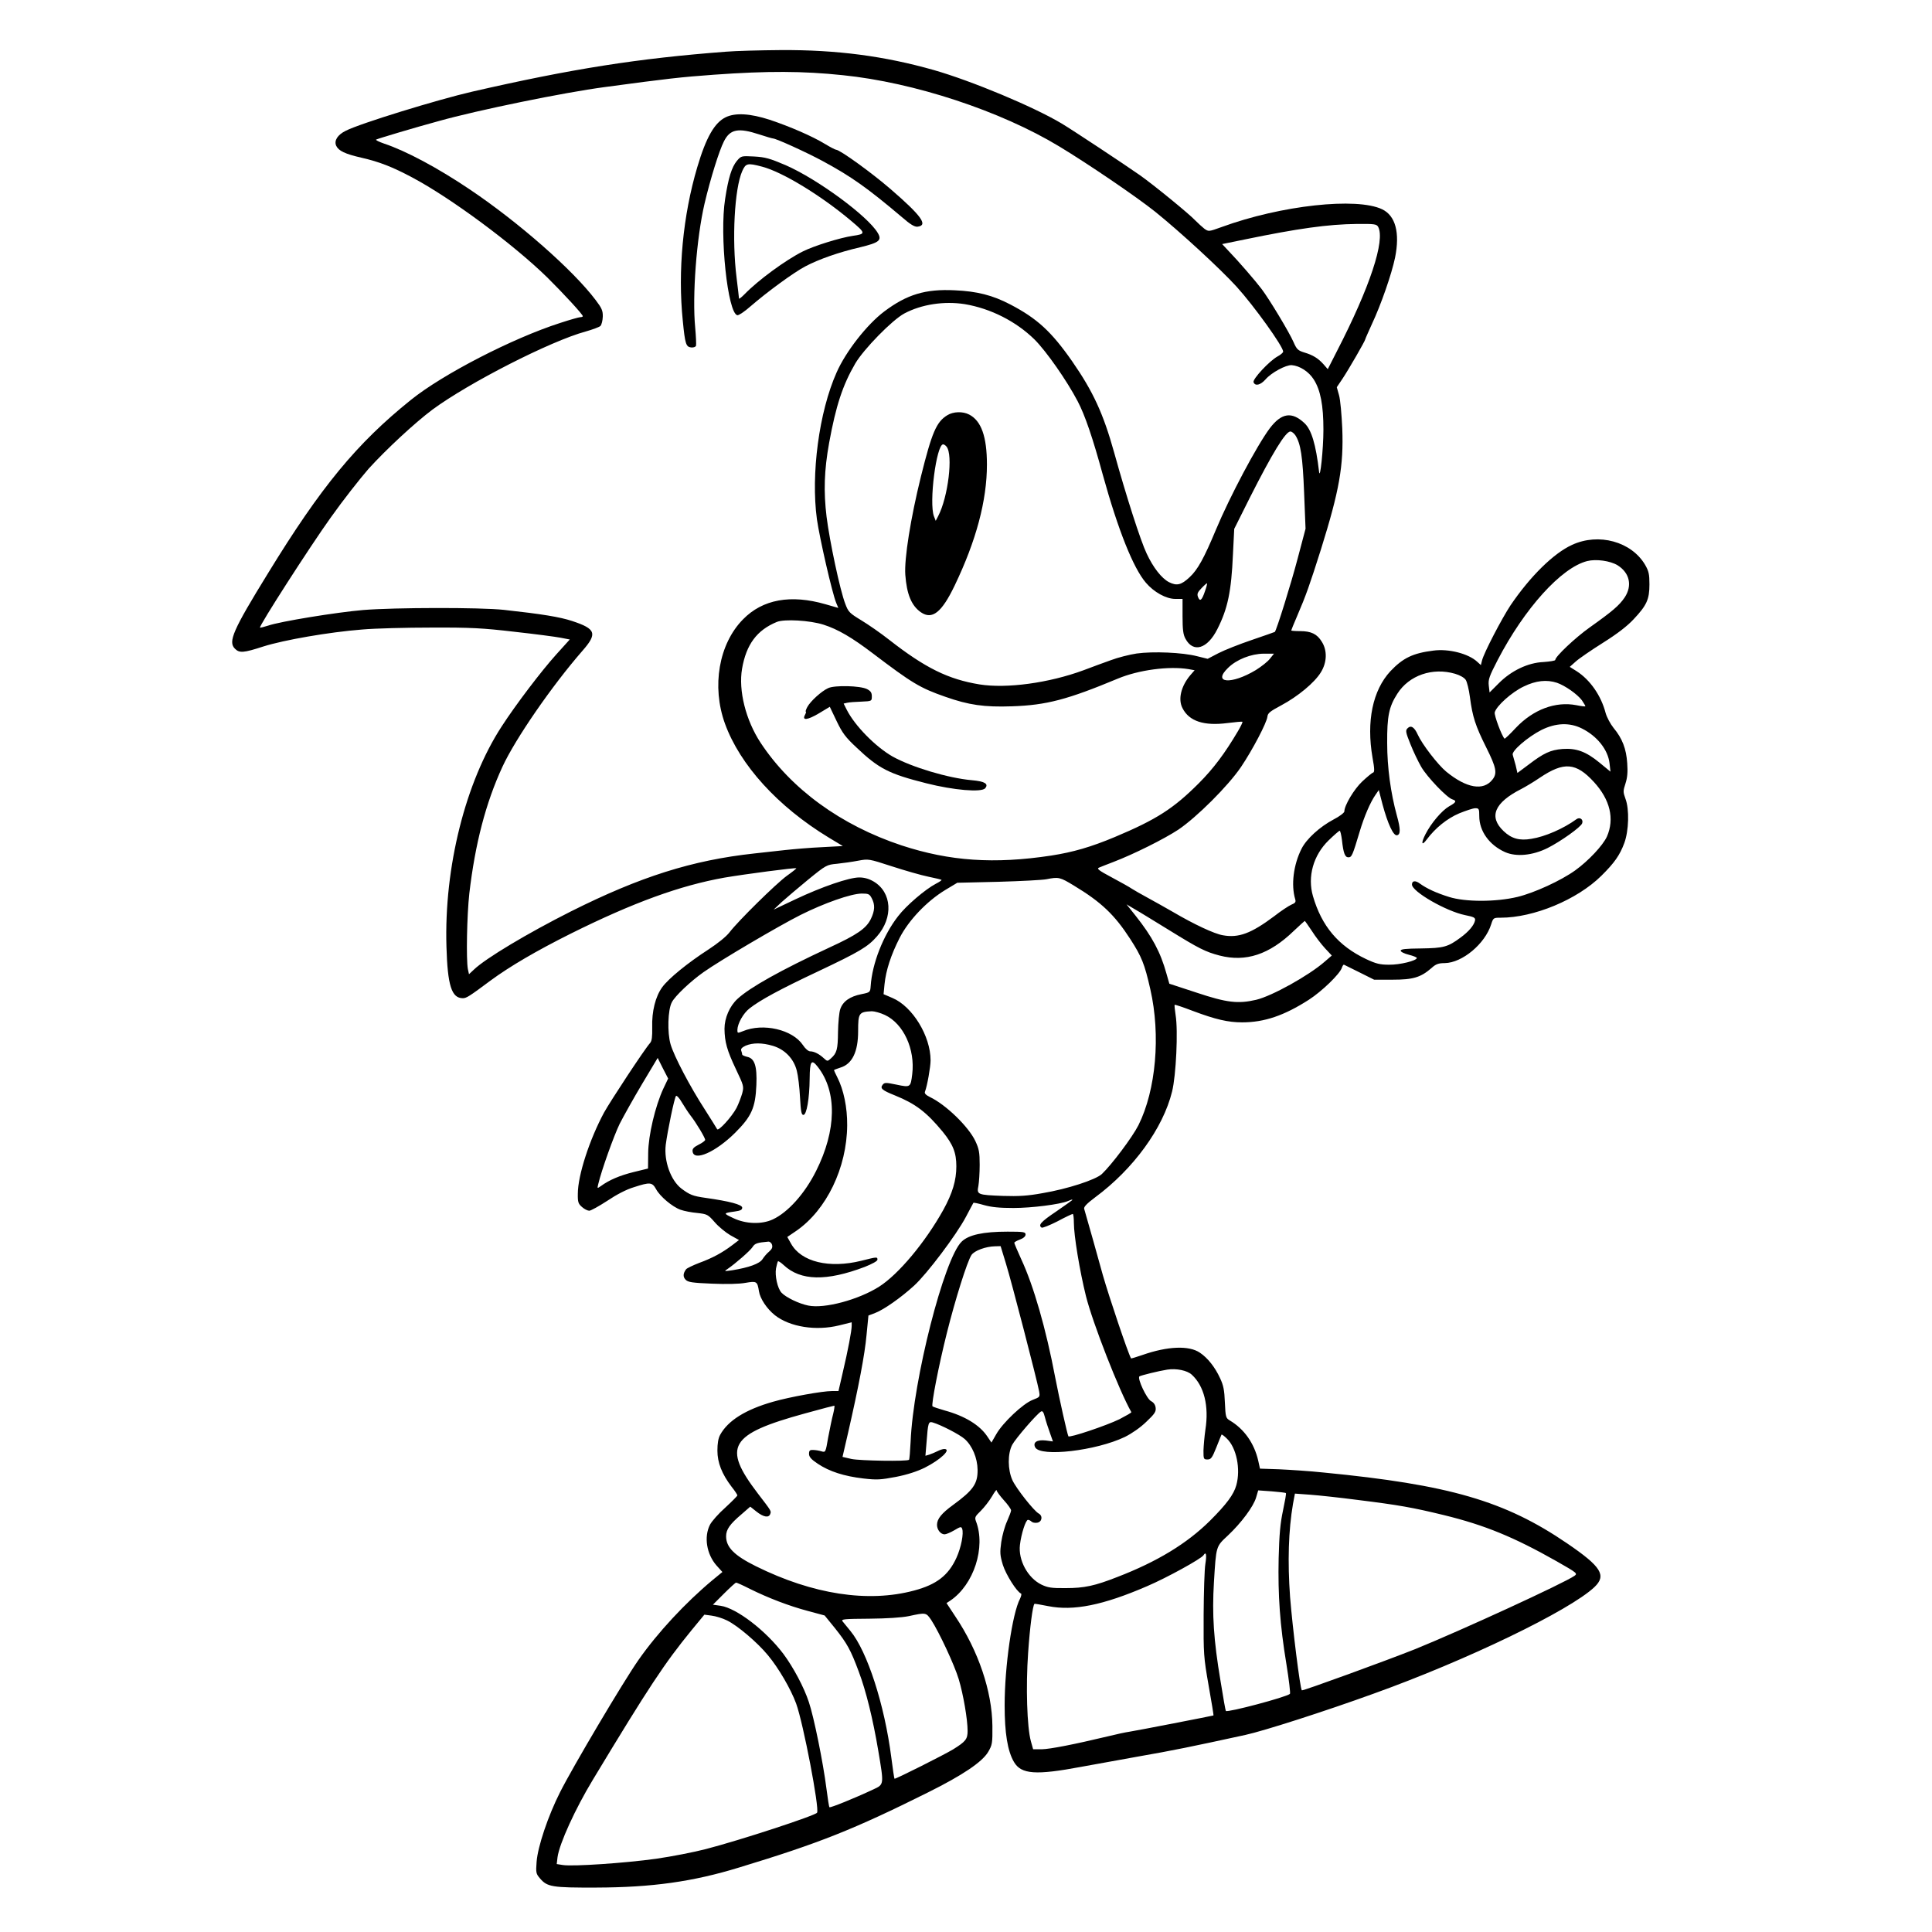 <?xml version="1.0" standalone="no"?>
<!DOCTYPE svg PUBLIC "-//W3C//DTD SVG 20010904//EN"
 "http://www.w3.org/TR/2001/REC-SVG-20010904/DTD/svg10.dtd">
<svg version="1.0" xmlns="http://www.w3.org/2000/svg"
 width="1200pt" height="1200pt" viewBox="0 0 1200 1200"
 preserveAspectRatio="xMidYMid meet">
<g transform="translate(0,1200) scale(0.1,-0.1)"
fill="#000000" stroke="none">
<path d="M4510 11679 c-550 -42 -956 -106 -1576 -248 -217 -50 -698 -198 -786
-243 -51 -25 -74 -61 -60 -93 15 -32 54 -51 159 -75 109 -25 191 -57 313 -122
241 -128 627 -414 839 -621 99 -98 221 -230 221 -241 0 -3 -7 -6 -15 -6 -9 0
-65 -16 -126 -36 -296 -95 -730 -319 -927 -478 -336 -270 -558 -539 -887
-1076 -220 -357 -249 -426 -206 -469 28 -28 52 -27 178 14 127 40 407 89 613
105 79 7 273 12 430 12 244 1 318 -3 515 -26 127 -14 256 -31 287 -37 l57 -11
-84 -93 c-92 -102 -251 -311 -339 -447 -225 -345 -358 -875 -343 -1368 7 -242
32 -320 102 -320 22 0 41 12 171 109 121 89 285 185 499 292 390 194 680 299
955 348 130 22 441 63 446 58 2 -1 -25 -23 -59 -47 -67 -49 -301 -279 -356
-351 -21 -27 -72 -68 -130 -106 -130 -84 -249 -181 -288 -235 -42 -58 -65
-150 -62 -249 1 -59 -2 -84 -13 -97 -35 -39 -248 -363 -286 -432 -90 -167
-163 -390 -163 -505 -1 -52 3 -62 26 -82 14 -13 35 -23 45 -23 10 0 60 28 111
61 58 39 119 71 166 85 101 33 114 31 138 -12 24 -45 101 -110 152 -128 22 -8
69 -17 104 -20 61 -7 66 -9 108 -57 24 -28 68 -64 97 -81 l54 -30 -42 -32
c-62 -47 -123 -80 -205 -110 -39 -15 -76 -33 -81 -39 -20 -26 -21 -48 -3 -66
15 -15 41 -19 163 -24 91 -4 170 -2 208 5 70 12 74 10 84 -52 7 -46 49 -109
99 -149 93 -73 255 -99 400 -63 l77 19 0 -22 c0 -30 -23 -152 -56 -292 l-26
-113 -40 0 c-60 0 -264 -37 -365 -66 -173 -49 -282 -118 -330 -206 -12 -22
-17 -54 -17 -98 0 -75 28 -145 87 -223 21 -26 37 -51 37 -55 0 -4 -34 -38 -75
-76 -42 -37 -84 -85 -95 -106 -39 -76 -21 -183 40 -253 l37 -41 -61 -50 c-169
-141 -341 -326 -460 -496 -94 -134 -408 -664 -487 -821 -75 -148 -139 -339
-146 -433 -5 -67 -4 -74 21 -103 45 -53 74 -58 351 -57 343 1 598 36 887 125
494 150 711 236 1172 466 215 107 337 189 374 252 25 43 27 53 26 161 -2 215
-87 467 -231 681 l-54 82 23 15 c147 99 222 332 160 493 -9 24 -6 30 30 65 22
22 53 62 69 89 16 28 29 45 29 39 0 -7 20 -34 45 -62 25 -27 45 -56 45 -63 0
-8 -12 -38 -25 -68 -14 -30 -30 -88 -36 -129 -9 -65 -8 -82 10 -142 19 -60 86
-167 113 -178 4 -2 1 -16 -6 -31 -49 -93 -96 -422 -96 -663 0 -172 18 -284 58
-352 45 -77 136 -83 418 -30 104 19 263 48 354 64 218 38 325 60 665 134 115
25 492 146 793 255 583 209 1220 517 1375 663 77 73 43 127 -168 271 -388 265
-733 365 -1515 441 -85 9 -209 17 -275 20 l-119 4 -11 50 c-25 108 -87 196
-176 249 -25 15 -27 21 -31 112 -3 77 -9 107 -30 151 -31 68 -77 126 -125 158
-67 46 -200 41 -357 -14 -38 -13 -70 -23 -71 -21 -20 36 -136 381 -175 517
-42 152 -82 294 -116 412 -3 12 16 32 68 71 238 176 422 429 478 657 25 100
38 379 22 475 -5 33 -8 62 -6 64 2 2 53 -15 113 -38 141 -53 219 -71 306 -71
138 0 261 42 414 140 81 52 194 161 206 200 4 12 10 20 13 18 4 -2 48 -24 97
-48 l90 -45 115 0 c127 0 174 14 241 72 27 25 44 31 83 31 109 2 250 120 288
241 13 40 14 41 59 41 206 0 475 112 625 260 81 80 115 128 143 204 28 76 32
210 7 275 -15 42 -15 48 0 94 12 37 15 71 11 127 -6 89 -30 153 -85 219 -20
25 -42 67 -49 92 -28 108 -96 206 -180 260 l-43 27 37 33 c21 19 97 71 170
117 89 56 150 103 190 146 81 86 98 123 98 216 0 64 -4 82 -27 122 -85 144
-288 200 -453 124 -115 -52 -261 -196 -383 -376 -53 -80 -166 -296 -177 -343
l-7 -28 -22 20 c-54 51 -178 83 -273 70 -128 -16 -189 -46 -267 -128 -110
-119 -150 -311 -111 -537 13 -71 13 -90 3 -93 -7 -2 -37 -27 -67 -55 -51 -48
-111 -149 -111 -186 0 -8 -30 -31 -67 -50 -85 -45 -168 -120 -199 -182 -50
-99 -66 -225 -39 -314 5 -17 0 -23 -24 -33 -16 -7 -65 -39 -107 -72 -143 -107
-221 -136 -319 -118 -53 9 -179 68 -310 145 -44 25 -114 65 -155 87 -41 22
-86 48 -100 57 -14 10 -70 41 -124 70 -81 43 -96 55 -80 61 10 5 51 20 89 35
128 49 316 143 404 201 114 77 309 271 389 389 72 107 159 273 164 312 2 23
17 34 86 71 103 55 207 141 246 205 38 61 41 135 6 190 -29 48 -66 66 -135 66
-30 0 -55 2 -55 4 0 2 16 42 36 88 56 130 79 196 149 417 114 365 141 517 132
751 -4 85 -12 178 -20 205 l-14 50 37 55 c39 59 140 234 140 243 0 3 19 45 41
94 57 121 123 312 144 413 31 154 3 260 -80 300 -158 76 -628 25 -997 -110
-80 -29 -81 -29 -107 -11 -14 11 -39 34 -56 51 -38 41 -260 222 -345 282 -103
72 -419 281 -486 321 -174 104 -557 264 -794 332 -307 87 -602 126 -950 124
-129 -1 -282 -5 -340 -10z m725 -146 c443 -45 980 -222 1345 -443 179 -108
480 -313 595 -405 153 -123 404 -354 506 -466 108 -119 289 -371 289 -403 0
-6 -16 -20 -35 -30 -51 -28 -156 -141 -149 -160 10 -26 43 -18 74 17 37 43
127 91 163 89 50 -4 106 -40 137 -89 42 -66 60 -160 60 -312 0 -120 -21 -318
-27 -261 -20 170 -47 261 -91 302 -78 73 -142 64 -215 -32 -80 -107 -248 -423
-335 -631 -73 -175 -113 -248 -163 -294 -52 -49 -80 -55 -128 -31 -46 24 -98
90 -139 178 -37 77 -127 357 -202 628 -67 241 -131 379 -260 565 -129 185
-218 267 -385 354 -109 57 -206 82 -346 88 -181 9 -296 -26 -436 -131 -108
-81 -240 -250 -297 -380 -109 -245 -160 -631 -122 -911 17 -119 95 -460 120
-520 l13 -31 -80 23 c-215 62 -390 31 -512 -94 -150 -152 -196 -416 -112 -648
93 -256 328 -515 644 -707 l88 -53 -130 -7 c-71 -3 -175 -12 -230 -18 -55 -6
-140 -15 -190 -21 -386 -42 -708 -144 -1139 -360 -268 -135 -529 -291 -602
-361 l-31 -29 -7 32 c-11 59 -6 333 9 469 36 309 102 563 206 788 80 173 306
501 496 719 95 108 85 137 -64 186 -76 25 -186 43 -423 69 -148 16 -677 15
-875 -1 -164 -14 -516 -71 -590 -97 -26 -8 -48 -14 -50 -12 -8 8 310 503 439
683 75 106 182 242 236 304 111 122 287 285 395 366 226 167 735 427 953 486
42 12 83 27 91 34 8 8 14 34 15 58 1 37 -6 53 -44 103 -140 186 -478 483 -780
686 -200 135 -399 241 -534 286 -32 11 -54 22 -50 25 11 6 238 74 389 115 242
68 780 178 1030 211 393 53 473 62 680 77 335 24 551 23 800 -3z m3325 -942
c45 -84 -52 -376 -255 -770 l-58 -114 -26 30 c-33 37 -66 58 -121 74 -38 12
-46 19 -66 65 -26 60 -152 269 -198 329 -36 48 -144 173 -203 234 l-42 45 137
28 c334 69 520 95 699 97 111 1 123 -1 133 -18z m-2568 -480 c161 -27 319
-107 434 -220 73 -73 200 -254 268 -384 45 -86 93 -226 156 -457 95 -343 189
-578 267 -669 50 -59 126 -101 183 -101 l45 0 0 -108 c0 -82 4 -114 18 -139
48 -90 136 -64 198 59 65 128 87 235 97 463 l8 160 95 190 c142 281 224 415
254 415 8 0 22 -11 31 -24 33 -52 45 -130 54 -355 l9 -225 -49 -185 c-40 -153
-132 -448 -142 -456 -2 -1 -66 -24 -143 -50 -77 -26 -170 -63 -207 -82 l-67
-35 -65 16 c-92 24 -275 31 -376 17 -45 -7 -117 -25 -159 -41 -42 -15 -119
-43 -171 -63 -214 -79 -477 -115 -646 -88 -195 32 -337 102 -561 277 -52 41
-130 95 -173 121 -74 45 -81 52 -100 103 -32 82 -97 388 -116 540 -19 158 -15
288 16 460 42 230 84 358 162 492 53 90 230 271 305 311 107 57 247 78 375 58z
m4055 -1622 c75 -47 93 -126 44 -200 -34 -50 -75 -85 -217 -186 -90 -64 -214
-181 -214 -202 0 -5 -33 -10 -73 -13 -97 -4 -201 -54 -279 -133 l-56 -56 -5
43 c-4 38 3 57 55 158 167 321 395 574 556 615 55 14 143 2 189 -26z m-2563
-162 c-19 -56 -31 -66 -43 -35 -7 19 -3 29 22 55 17 18 32 31 34 30 2 -2 -4
-25 -13 -50z m-2369 -207 c88 -28 176 -79 306 -178 244 -185 293 -215 451
-270 145 -51 241 -65 413 -59 215 7 346 42 658 172 129 54 317 79 439 59 l38
-7 -27 -31 c-58 -69 -77 -150 -48 -205 41 -81 134 -111 279 -92 49 6 90 10 93
8 2 -3 -10 -28 -27 -57 -82 -139 -153 -234 -245 -326 -155 -155 -261 -224
-521 -333 -148 -62 -259 -94 -394 -115 -355 -54 -631 -35 -930 63 -377 125
-687 351 -876 638 -92 140 -138 324 -115 459 26 151 92 240 216 291 46 19 206
10 290 -17z m2773 -211 c-13 -18 -53 -49 -88 -71 -153 -92 -272 -82 -172 14
53 52 142 87 221 88 l64 0 -25 -31z m1150 -94 c31 -9 58 -25 66 -38 8 -12 20
-60 26 -107 16 -122 34 -178 101 -312 63 -126 70 -161 39 -200 -56 -72 -161
-54 -287 49 -52 43 -150 170 -177 230 -21 47 -43 61 -64 39 -13 -13 -11 -25
18 -97 18 -46 49 -110 68 -143 37 -63 159 -191 193 -201 28 -9 24 -19 -20 -43
-45 -26 -112 -104 -148 -175 -28 -56 -23 -74 9 -31 53 71 126 130 201 162 42
17 87 32 100 32 23 0 25 -4 25 -49 0 -93 62 -180 161 -224 69 -30 170 -21 264
26 81 41 205 129 214 153 9 24 -14 41 -35 26 -81 -59 -196 -109 -280 -122 -74
-13 -124 1 -173 48 -94 89 -57 177 111 262 25 13 77 44 115 70 149 100 224 94
335 -27 101 -110 129 -229 81 -339 -25 -55 -115 -151 -197 -210 -89 -64 -255
-140 -359 -165 -134 -32 -324 -32 -425 0 -80 25 -138 52 -181 83 -28 21 -49
18 -49 -6 0 -44 212 -166 330 -190 55 -11 64 -16 62 -32 -6 -31 -39 -70 -91
-108 -78 -58 -105 -65 -245 -67 -96 -1 -126 -4 -126 -14 0 -7 22 -18 50 -25
28 -7 50 -16 50 -20 0 -17 -105 -43 -172 -42 -57 0 -81 6 -143 35 -173 82
-276 205 -330 391 -35 121 2 254 98 347 33 32 64 59 68 59 4 0 10 -26 14 -57
9 -83 19 -108 40 -108 21 0 26 12 70 159 28 94 66 183 99 230 l20 29 23 -89
c33 -122 68 -197 90 -192 23 4 22 41 -1 123 -38 139 -60 298 -60 450 -1 167
11 225 63 306 73 115 219 165 359 124z m633 -56 c51 -18 125 -70 154 -108 13
-19 23 -36 22 -38 -2 -2 -27 1 -56 7 -130 25 -268 -27 -376 -141 -36 -39 -68
-69 -70 -67 -18 18 -65 145 -61 163 10 40 106 126 180 161 76 37 143 44 207
23z m155 -284 c94 -47 161 -131 171 -215 l6 -53 -68 56 c-84 69 -144 91 -230
85 -75 -6 -117 -26 -209 -96 l-71 -53 -11 48 c-7 26 -15 55 -18 64 -10 23 92
111 178 155 89 44 175 48 252 9z m-4061 -920 c44 -9 81 -18 83 -20 2 -2 -13
-13 -35 -24 -65 -34 -184 -135 -235 -202 -92 -118 -161 -294 -170 -433 -3 -39
-3 -40 -58 -51 -71 -14 -115 -45 -131 -93 -7 -20 -13 -84 -14 -142 -1 -108 -7
-131 -44 -164 -21 -19 -22 -19 -44 1 -29 27 -61 43 -85 43 -11 0 -30 16 -45
39 -64 96 -247 139 -373 86 -33 -13 -34 -13 -34 8 1 39 36 103 76 134 65 51
188 118 424 229 260 123 310 153 367 218 103 117 93 274 -21 341 -29 17 -58
25 -89 25 -63 0 -232 -58 -397 -136 l-135 -64 50 47 c28 25 102 88 164 139
113 92 116 93 180 99 37 4 95 12 131 19 65 12 65 12 210 -35 80 -26 181 -55
225 -64z m906 -56 c169 -102 252 -181 349 -331 71 -110 89 -154 125 -313 65
-285 35 -626 -74 -844 -38 -75 -166 -245 -227 -303 -39 -36 -214 -93 -369
-119 -93 -17 -148 -20 -245 -17 -159 6 -164 8 -153 62 4 22 8 82 8 131 0 77
-4 99 -27 148 -42 89 -183 226 -282 273 -26 13 -35 23 -31 33 14 35 35 155 35
195 0 151 -112 334 -236 387 l-56 24 6 62 c9 87 40 182 94 288 56 109 168 227
283 297 l75 45 255 6 c140 4 274 11 299 16 76 15 84 13 171 -40z m-1256 -79
c21 -40 19 -76 -6 -128 -29 -59 -85 -98 -259 -178 -301 -140 -492 -247 -569
-318 -49 -45 -81 -119 -81 -186 1 -81 15 -133 71 -251 49 -103 50 -107 39
-150 -7 -24 -22 -64 -35 -90 -29 -55 -114 -149 -121 -132 -3 6 -37 60 -75 120
-93 143 -193 334 -214 407 -21 72 -17 215 8 261 20 39 115 129 197 187 105 74
465 286 602 355 148 74 313 132 380 133 43 0 49 -3 63 -30z m1848 -198 c183
-113 224 -134 312 -157 163 -42 309 6 461 153 36 34 67 62 68 62 2 0 21 -28
44 -62 22 -35 59 -83 82 -108 l42 -45 -44 -38 c-98 -86 -328 -214 -426 -237
-112 -26 -182 -18 -368 44 l-171 56 -18 63 c-37 133 -88 229 -193 361 l-55 69
49 -29 c27 -15 124 -75 217 -132z m-1767 -526 c116 -54 189 -213 170 -368 -10
-82 -11 -83 -97 -65 -68 14 -75 14 -87 -1 -17 -22 -3 -34 77 -66 128 -52 195
-103 296 -225 65 -80 85 -131 85 -215 0 -88 -24 -167 -81 -271 -112 -201 -278
-400 -399 -477 -128 -81 -340 -138 -440 -117 -59 12 -139 51 -166 80 -25 27
-42 106 -34 151 4 21 10 41 12 44 3 2 19 -8 36 -24 105 -98 265 -101 503 -11
47 19 79 36 79 45 0 18 -2 18 -101 -7 -199 -49 -373 -7 -436 107 l-23 41 56
38 c188 130 314 392 316 655 1 112 -22 222 -62 300 -11 22 -20 41 -20 43 0 2
18 9 40 16 73 22 110 98 110 226 0 114 5 120 85 124 17 0 53 -10 81 -23z
m-695 -192 c73 -22 129 -79 148 -154 8 -30 17 -104 20 -165 5 -89 9 -110 21
-110 20 0 38 101 39 228 1 107 11 121 50 71 121 -154 117 -394 -10 -647 -71
-142 -175 -257 -269 -301 -69 -32 -168 -29 -245 8 -64 30 -64 31 8 41 36 5 47
10 47 24 0 19 -79 40 -229 61 -78 11 -97 19 -148 57 -67 51 -110 172 -98 272
11 86 54 294 64 304 4 4 21 -13 36 -40 16 -26 40 -64 55 -83 33 -42 90 -137
90 -150 0 -5 -18 -19 -41 -30 -31 -16 -40 -26 -37 -43 9 -62 143 -3 264 117
102 102 126 155 132 297 5 118 -11 166 -58 175 -16 4 -30 10 -30 14 0 5 -3 15
-6 24 -4 11 4 20 27 31 45 19 103 19 170 -1z m-681 -266 c-50 -108 -93 -289
-94 -400 l-1 -96 -90 -22 c-85 -21 -151 -49 -203 -87 -23 -16 -23 -16 -16 13
20 85 97 300 133 374 24 47 86 158 139 247 l97 162 32 -64 33 -64 -30 -63z
m2540 -692 c0 -1 -45 -33 -100 -71 -94 -63 -114 -85 -90 -100 5 -3 49 14 98
39 48 26 91 46 95 46 4 0 7 -25 7 -55 0 -79 36 -298 75 -455 41 -165 207 -590
282 -721 2 -3 -32 -22 -74 -44 -82 -40 -311 -117 -317 -106 -7 13 -56 232 -82
366 -57 301 -134 569 -211 734 -23 51 -43 97 -43 102 0 4 16 13 35 20 22 8 35
20 35 31 0 16 -11 18 -112 18 -152 0 -242 -20 -285 -62 -109 -105 -301 -858
-317 -1242 -3 -60 -7 -111 -10 -113 -11 -11 -304 -6 -357 5 l-56 13 34 147
c67 293 104 488 115 608 l12 123 42 16 c53 20 160 95 242 170 80 73 263 316
321 426 24 46 46 86 47 88 2 2 32 -4 66 -14 46 -13 96 -18 183 -18 112 0 287
22 338 43 27 11 27 11 27 6z m-1865 -277 c5 -16 0 -27 -18 -43 -14 -11 -32
-33 -41 -47 -18 -28 -84 -52 -189 -69 -50 -7 -51 -7 -27 9 47 32 138 111 154
135 14 23 29 28 98 34 9 1 20 -8 23 -19z m1453 -117 c34 -109 194 -727 206
-793 6 -36 6 -36 -40 -54 -60 -23 -186 -142 -226 -213 l-30 -52 -27 40 c-47
69 -138 125 -262 159 -39 11 -74 23 -77 26 -9 9 38 252 89 455 52 208 126 444
153 485 18 27 89 53 146 54 l35 1 33 -108z m1155 -691 c76 -70 107 -194 84
-341 -6 -41 -11 -100 -12 -130 0 -52 1 -55 25 -55 22 0 29 10 55 75 16 41 31
77 32 79 2 3 17 -8 33 -24 60 -57 87 -190 59 -290 -16 -58 -61 -118 -163 -220
-143 -142 -329 -255 -576 -350 -140 -55 -205 -69 -320 -69 -90 -1 -112 3 -152
22 -85 42 -144 152 -133 246 8 69 36 156 50 156 6 0 16 -5 22 -11 6 -6 21 -9
34 -7 31 4 38 42 11 57 -30 16 -141 157 -164 208 -29 65 -30 163 -1 219 21 39
152 191 179 207 10 5 16 -4 24 -35 6 -24 20 -67 31 -97 l19 -54 -45 6 c-55 6
-81 -12 -65 -43 33 -61 378 -21 557 65 44 22 96 58 133 94 52 49 61 63 58 87
-2 18 -12 33 -28 41 -27 13 -87 141 -73 154 8 6 121 34 173 42 56 9 125 -5
153 -32z m-2228 -243 c-8 -29 -21 -95 -31 -146 -16 -94 -16 -94 -43 -86 -14 4
-37 8 -51 8 -20 1 -25 -4 -25 -24 0 -19 13 -34 55 -62 72 -48 163 -77 282 -91
86 -10 108 -8 204 10 71 14 131 34 178 57 99 50 168 116 121 116 -9 0 -28 -6
-43 -14 -15 -7 -37 -17 -50 -21 l-24 -7 7 84 c9 122 12 130 38 123 51 -15 166
-74 199 -103 47 -42 79 -118 80 -191 1 -87 -27 -127 -153 -219 -70 -51 -99
-86 -99 -123 0 -31 23 -59 47 -59 9 0 36 11 60 25 38 23 44 24 49 10 11 -28
-6 -116 -35 -180 -50 -110 -124 -167 -263 -204 -286 -77 -630 -24 -983 151
-135 67 -185 118 -185 186 0 42 23 75 95 136 l55 48 39 -31 c43 -34 76 -40 85
-15 7 19 9 16 -77 128 -222 291 -177 368 293 497 123 34 171 46 182 48 3 1 0
-23 -7 -51z m2812 -492 c3 -2 -6 -51 -18 -108 -17 -80 -23 -146 -27 -296 -5
-231 8 -415 48 -657 16 -99 26 -183 22 -186 -22 -20 -387 -117 -398 -106 -2 2
-17 85 -33 186 -43 255 -53 414 -41 613 14 228 12 221 87 291 82 77 159 180
175 236 l13 44 84 -6 c46 -4 86 -8 88 -11z m443 -42 c258 -32 343 -47 540 -95
253 -62 433 -136 698 -286 128 -73 132 -76 111 -91 -66 -46 -701 -338 -989
-455 -173 -69 -699 -261 -704 -256 -11 11 -58 391 -73 579 -16 222 -10 415 18
579 l12 64 96 -7 c53 -4 184 -18 291 -32z m-943 -396 c-6 -35 -10 -178 -11
-318 -1 -245 0 -262 31 -439 18 -102 32 -185 30 -186 -4 -2 -481 -95 -522
-101 -22 -3 -83 -16 -135 -29 -209 -50 -358 -79 -409 -80 l-54 0 -14 50 c-24
86 -32 340 -17 550 11 159 28 290 39 303 2 2 40 -5 86 -14 156 -31 339 5 614
124 122 52 336 170 350 192 16 26 21 4 12 -52z m-2829 -157 c113 -56 243 -106
360 -137 l104 -28 65 -80 c74 -93 97 -134 147 -269 45 -119 88 -294 121 -490
36 -215 37 -210 -32 -242 -115 -54 -266 -115 -271 -110 -3 2 -11 55 -19 117
-20 159 -78 445 -109 536 -30 92 -97 217 -158 299 -110 146 -291 284 -389 299
l-49 7 68 68 c38 38 72 69 76 69 5 0 43 -17 86 -39z m1126 -193 c50 -77 145
-281 171 -368 28 -93 55 -249 55 -321 0 -51 -12 -66 -89 -114 -54 -33 -362
-188 -365 -183 -2 2 -11 62 -20 133 -42 327 -149 658 -254 785 -20 25 -42 52
-49 60 -10 13 10 15 165 16 113 1 202 7 247 16 106 23 107 23 139 -24z m-1268
-3 c64 -31 188 -136 253 -215 67 -80 143 -211 176 -301 44 -120 146 -653 130
-678 -11 -18 -478 -171 -691 -226 -73 -19 -211 -46 -308 -60 -194 -27 -518
-49 -580 -39 l-38 6 5 43 c12 85 110 300 219 480 350 580 445 723 613 929 l80
97 45 -6 c25 -3 68 -16 96 -30z"/>
<path d="M4508 11272 c-69 -33 -122 -124 -177 -310 -89 -300 -122 -644 -90
-955 14 -144 20 -161 51 -165 14 -2 28 3 31 10 2 8 0 58 -5 113 -19 198 8 555
58 770 37 157 91 329 120 386 38 77 89 87 220 44 42 -14 81 -25 85 -25 19 0
208 -86 308 -140 178 -96 278 -167 491 -347 55 -48 81 -63 99 -61 68 8 24 68
-168 234 -118 102 -315 244 -338 244 -5 0 -36 16 -69 36 -79 48 -215 107 -343
150 -121 39 -212 45 -273 16z"/>
<path d="M4577 11001 c-32 -39 -53 -105 -73 -236 -36 -226 16 -712 76 -723 9
-1 45 23 80 54 105 91 269 211 341 249 85 45 211 89 341 119 119 29 137 43
110 89 -61 104 -373 334 -572 421 -99 42 -126 50 -196 54 -80 4 -80 4 -107
-27z m156 -36 c127 -33 368 -180 555 -338 90 -76 91 -80 8 -92 -76 -11 -241
-62 -310 -97 -106 -53 -277 -178 -362 -266 -19 -19 -34 -31 -34 -26 0 5 -7 63
-15 129 -30 239 -13 553 35 662 22 49 32 52 123 28z"/>
<path d="M5884 9421 c-68 -41 -96 -108 -164 -381 -64 -259 -104 -510 -97 -610
9 -121 38 -192 97 -233 70 -48 129 -2 210 167 133 277 200 527 200 750 0 174
-35 272 -110 311 -40 21 -99 19 -136 -4z m-5 -195 c42 -50 10 -314 -52 -432
l-15 -29 -11 28 c-32 83 15 447 57 447 5 0 15 -6 21 -14z"/>
<path d="M5144 7726 c-42 -19 -111 -82 -130 -118 -8 -15 -12 -28 -9 -28 3 0 1
-9 -5 -20 -20 -37 15 -33 86 9 l68 41 42 -88 c36 -75 55 -101 126 -167 137
-130 201 -162 431 -220 169 -43 344 -58 366 -31 23 27 -2 43 -83 50 -147 13
-373 81 -492 147 -105 60 -234 190 -285 291 l-19 38 22 5 c13 3 52 6 88 7 65
3 65 3 65 33 0 23 -7 33 -30 45 -42 21 -200 25 -241 6z"/>
</g>
</svg>
